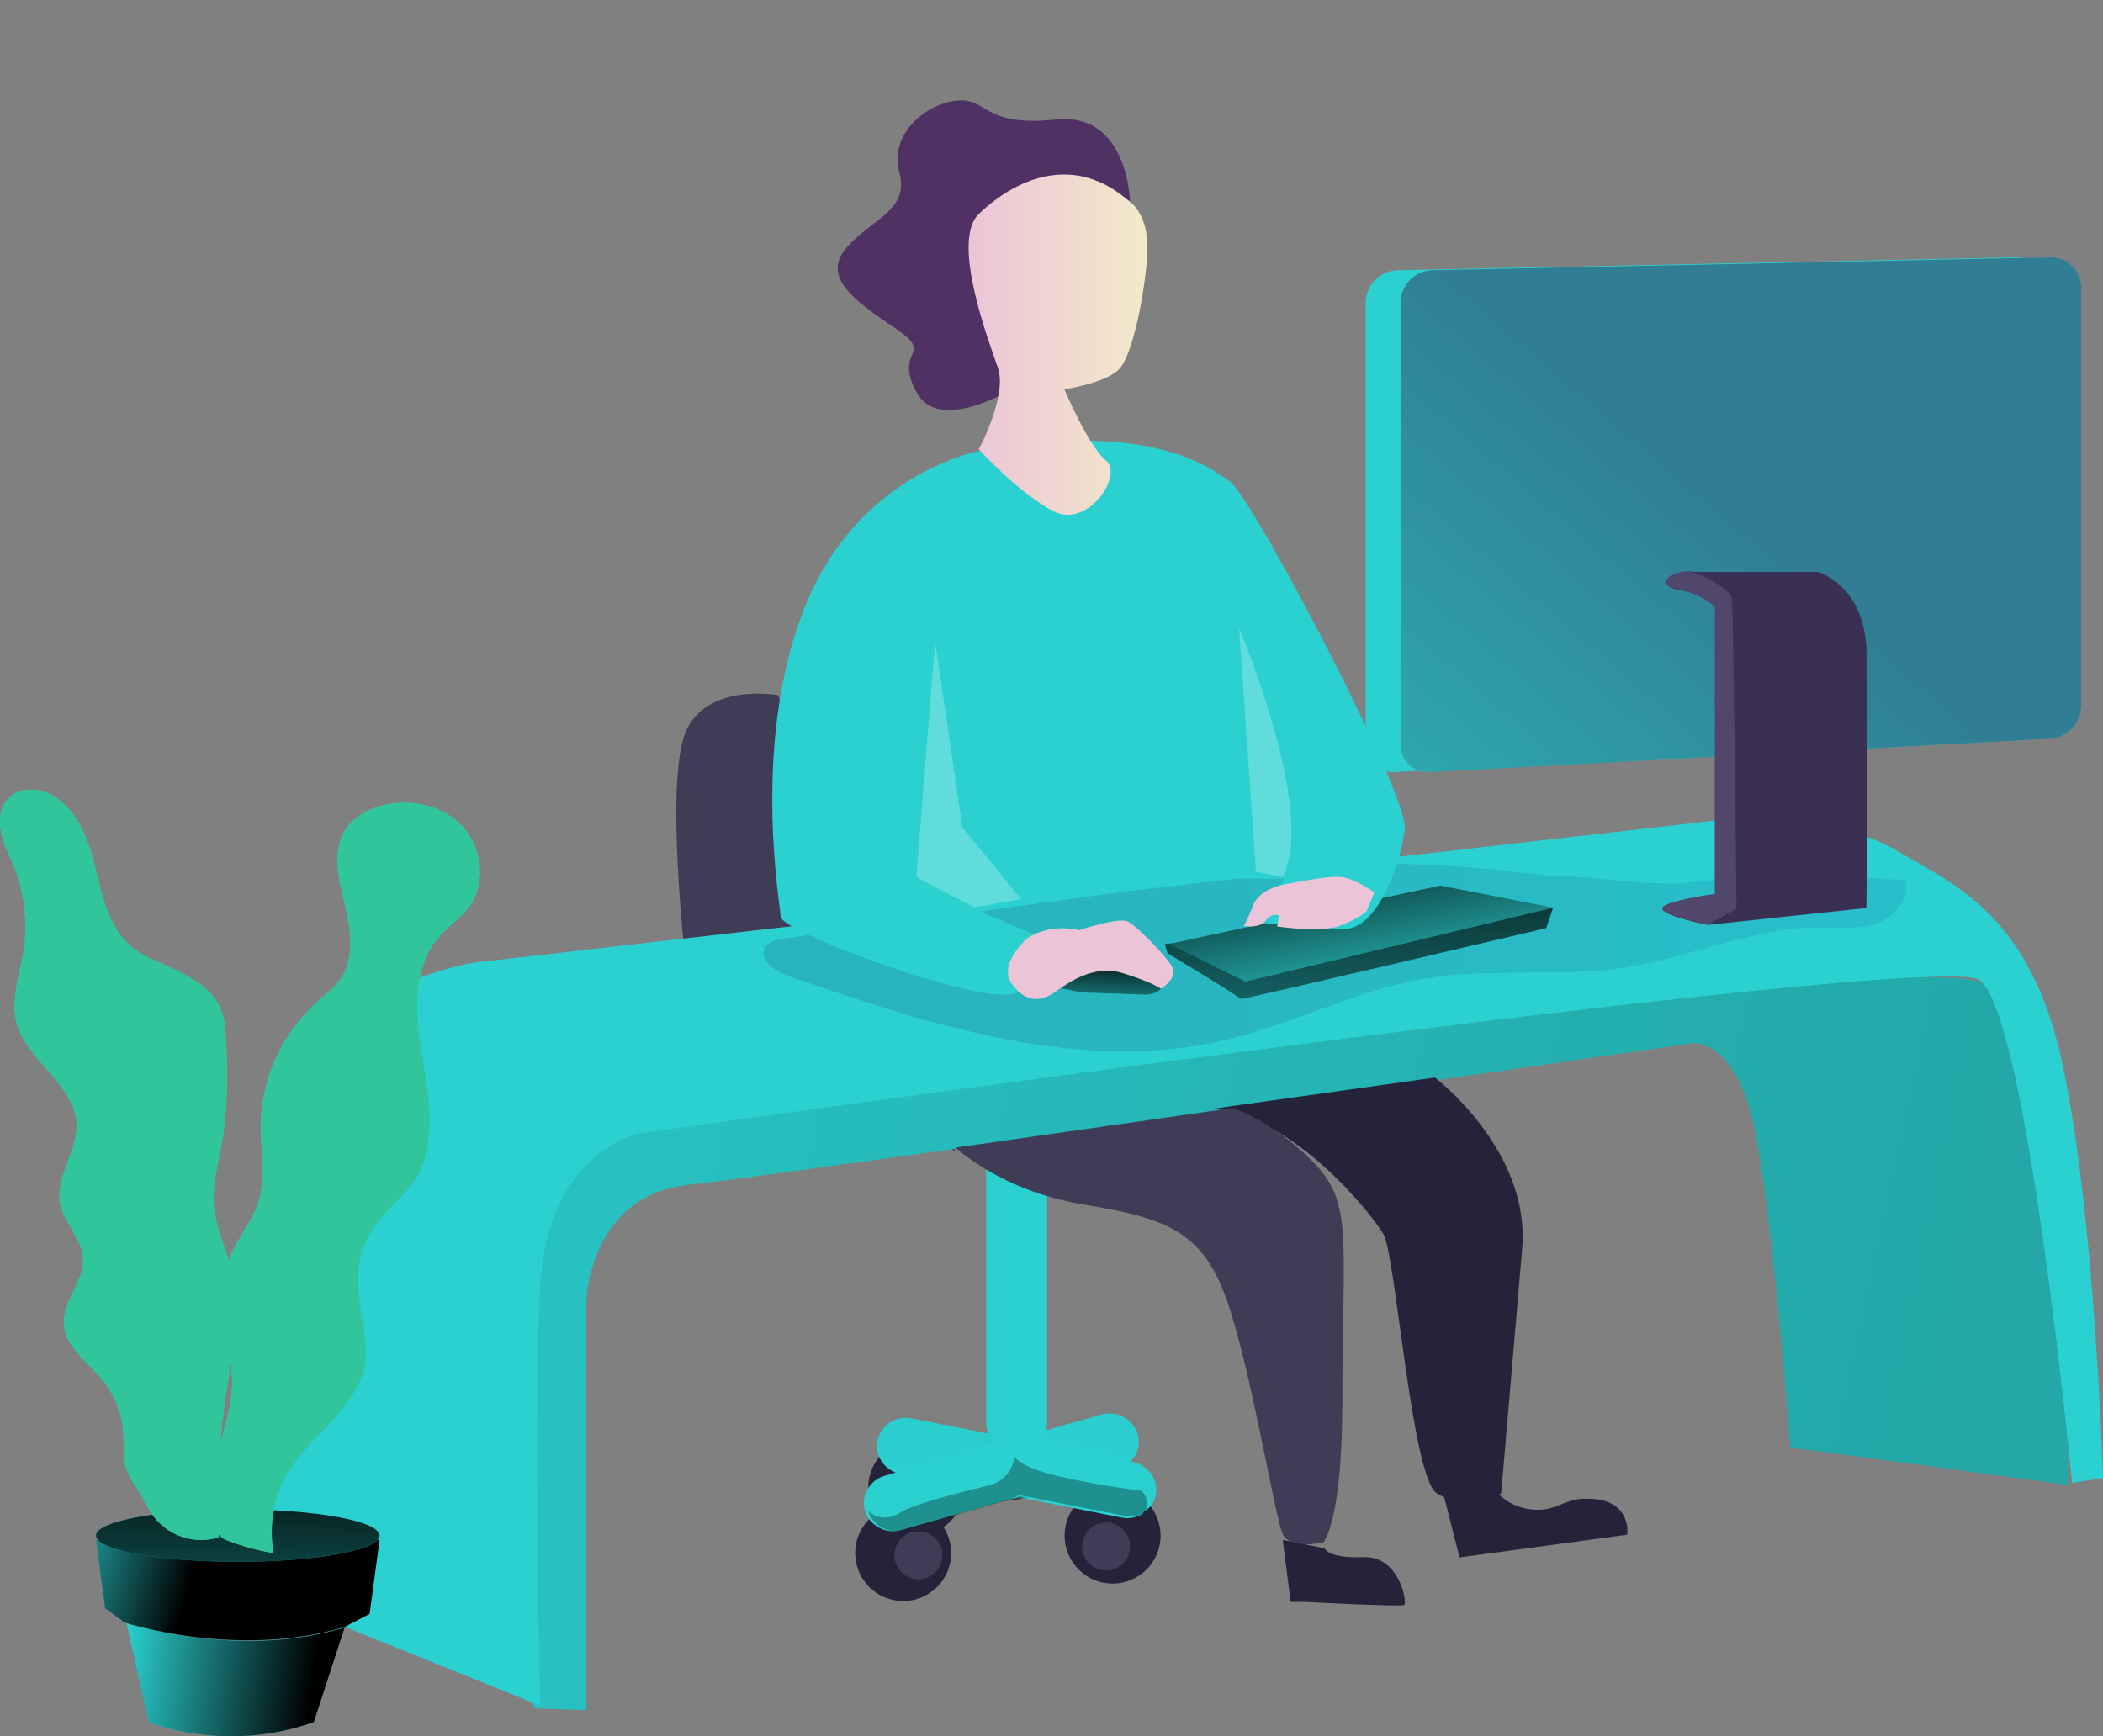 <svg width="482" height="398" viewBox="0 0 482 398" fill="none" xmlns="http://www.w3.org/2000/svg">
<rect x="0" y="0" width="482" height="398" fill="#808080" stroke="none"/>
<path d="M178.317 159.334C178.317 159.334 161.717 156.387 157.067 168.003C152.417 179.619 157.067 219.736 157.067 219.736L219 264L178.317 159.334Z" fill="#3F3D56"/>
<path d="M256.202 336.727L231.647 343.735C228.079 344.744 224.337 342.783 223.275 339.349C222.228 335.911 224.262 332.303 227.825 331.28L252.347 324.266C255.912 323.256 259.654 325.213 260.719 328.645C261.777 332.078 259.758 335.69 256.202 336.727Z" fill="#2BD0D0"/>
<circle cx="255" cy="352" r="11" fill="#25233A"/>
<circle cx="253.5" cy="354.5" r="5.5" fill="#3F3D56"/>
<circle cx="210" cy="341" r="11" fill="#25233A"/>
<path d="M214 341.5C214 344.538 211.538 347 208.5 347C205.462 347 203 344.538 203 341.5C203 338.462 205.462 336 208.5 336C211.538 336 214 338.462 214 341.5Z" fill="url(#paint0_linear_0_539)"/>
<circle cx="207" cy="356" r="11" fill="#25233A"/>
<path d="M216 356.5C216 359.538 213.538 362 210.5 362C207.462 362 205 359.538 205 356.5C205 353.462 207.462 351 210.5 351C213.538 351 216 353.462 216 356.5Z" fill="#3F3D56"/>
<path d="M257.085 347.874L206.298 337.828C202.724 337.111 200.414 333.698 201.13 330.192C201.862 326.692 205.341 324.428 208.915 325.126L259.702 335.153C263.276 335.87 265.586 339.284 264.87 342.79C264.147 346.297 260.666 348.571 257.085 347.874Z" fill="#2BD0D0"/>
<path d="M226 267H240V325.999C240 329.866 236.867 333 233.003 333C229.139 333 226.007 329.866 226.007 325.999V267H226Z" fill="#2BD0D0"/>
<path d="M231.187 343.708L206.65 350.733C203.082 351.747 199.336 349.784 198.275 346.345C197.228 342.904 199.262 339.295 202.823 338.271L227.36 331.266C230.924 330.255 234.664 332.214 235.728 335.647C236.767 339.082 234.739 342.681 231.187 343.708Z" fill="#2BD0D0"/>
<path d="M236 343.26L232.875 343.811C231.943 343.974 230.968 344.033 230 343.983L231.305 343.755C232.212 343.598 233.063 343.342 233.812 343L236 343.26Z" fill="url(#paint1_linear_0_539)"/>
<path d="M261 329.738C260.999 331.293 260.483 332.799 259.54 334L239 329.65C239.517 328.913 239.89 328.077 240.098 327.188L252.752 323.265C254.398 322.768 256.165 322.976 257.665 323.844C259.165 324.711 260.274 326.168 260.748 327.892C260.912 328.492 260.997 329.114 261 329.738Z" fill="url(#paint2_linear_0_539)"/>
<path opacity="0.31" d="M225.221 328.103C225.074 327.585 225 327.055 225 326.523V268H230.943V331.071C230.884 331.38 230.904 331.697 231 332C230.1 331.685 229.135 331.511 228.155 331.489C227.464 331.449 226.77 331.449 226.079 331.489L226.504 331.389C226.766 331.349 225.564 329.298 225.221 328.103Z" fill="url(#paint3_linear_0_539)"/>
<path opacity="0.31" d="M262.289 346.8C261.319 347.323 260.228 347.597 259.119 347.596C258.673 347.595 258.228 347.552 257.79 347.467L235.382 343.06L233.515 342.697C232.878 343.175 232.154 343.533 231.382 343.752L230.272 344.069L207.247 350.735C203.733 351.742 200.045 349.792 199 346.373C200.997 348.178 204.029 348.346 206.223 346.774C209.034 344.878 220.225 342.031 226.564 340.517C229.56 339.819 231.852 337.468 232.412 334.518C232.428 334.344 232.454 334.171 232.492 334C233.548 335.113 235.489 336.362 238.997 337.423C247.636 340.012 261.664 341.727 261.664 341.727C261.664 341.727 264.196 344.147 262.289 346.8Z" fill="url(#paint4_linear_0_539)"/>
<path d="M264 345C263.472 345.778 262.793 346.456 262 347C262.538 346.479 263.229 345.785 264 345Z" fill="url(#paint5_linear_0_539)"/>
<path d="M226.299 327.559C226.577 328.729 227.163 329.809 228 330.688C227.791 330.728 227.575 330.781 227.359 330.84L206.088 337C202.817 336.187 200.662 333.135 201.044 329.854C201.425 326.574 204.225 324.073 207.6 324C208.053 324.001 208.505 324.045 208.949 324.132L226.299 327.559Z" fill="url(#paint6_linear_0_539)"/>
<path d="M259 46.407C259 46.407 258.724 25.602 241.925 27.396C225.126 29.19 226.414 22.302 219.238 23.058C212.063 23.815 203.727 30.844 206.121 39.526C208.516 48.208 199.789 50.149 194.057 56.736C188.324 63.323 195.406 68.712 205.063 75.152C214.72 81.592 204.463 79.925 210.188 90.107C215.914 100.288 235.295 87.282 235.295 87.282L259 46.407Z" fill="#503164"/>
<path d="M122.664 391.601L134.393 392V298.255C134.393 298.255 134.984 274.014 157.846 271.582C180.707 269.151 388.042 239.116 388.042 239.116C388.042 239.116 396.26 238.246 400.993 254.017C405.726 269.788 410.333 331.804 410.333 331.804L473.973 340.381C473.973 340.381 475.652 230.832 452.671 224.786C429.69 218.741 129.149 249.546 129.149 249.546C129.149 249.546 106.858 365.898 122.664 391.601Z" fill="#2BD0D0"/>
<path opacity="0.197" d="M122.664 391.601L134.393 392V298.255C134.393 298.255 134.984 274.014 157.846 271.582C180.707 269.151 388.042 239.116 388.042 239.116C388.042 239.116 396.26 238.246 400.993 254.017C405.726 269.788 410.333 331.804 410.333 331.804L473.973 340.381C473.973 340.381 475.652 230.832 452.671 224.786C429.69 218.741 129.149 249.546 129.149 249.546C129.149 249.546 106.858 365.898 122.664 391.601Z" fill="url(#paint7_linear_0_539)"/>
<path d="M62 260.784C62 260.784 67.744 229.028 108.144 220.705L393.327 188.062C393.327 188.062 421.323 186.902 434.131 194.649C446.939 202.395 465.219 208.817 472.714 243.872C480.209 278.928 482 338.814 482 338.814L474.91 339.914C474.91 339.914 464.562 231.474 453.599 224.608C442.635 217.743 146.196 259.863 146.196 259.863C146.196 259.863 125.635 263.951 123.844 294.395C122.053 324.838 123.844 391 123.844 391L62 366.057V260.784Z" fill="#2BD0D0"/>
<path opacity="0.19" d="M355.425 200.844C340.663 198.944 325.781 197.568 310.906 198.125C299.727 198.557 288.62 200.09 277.534 201.617L179.759 215.12C178.1 215.349 176.209 215.723 175.38 217.164C173.787 219.916 177.529 222.628 180.561 223.676C213.071 234.932 247.804 246.332 281.269 238.306C296.569 234.637 310.78 227.018 326.299 224.371C341.817 221.724 357.747 224.161 373.232 221.665C387.789 219.32 401.649 212.656 416.404 212.591C420.929 212.591 425.587 213.168 429.879 211.752C434.172 210.337 437.967 206.013 436.779 201.702C422.926 201.224 407.375 198.695 393.787 201.44C380.338 204.152 368.893 200.844 355.425 200.844Z" fill="url(#paint8_linear_0_539)"/>
<path d="M267 216.38L267.57 218.494C267.57 218.494 284.451 228.667 284.345 228.995C284.239 229.323 354.369 212.756 354.369 212.756L356 208L267 216.38Z" fill="#2BD0D0"/>
<path d="M267 216.38L267.57 218.494C267.57 218.494 284.451 228.667 284.345 228.995C284.239 229.323 354.369 212.756 354.369 212.756L356 208L267 216.38Z" fill="url(#paint9_linear_0_539)"/>
<path d="M268 216.364L330.107 203L356 208.054L285.442 225L268 216.364Z" fill="#2BD0D0"/>
<path d="M268 216.364L330.107 203L356 208.054L285.442 225L268 216.364Z" fill="url(#paint10_linear_0_539)"/>
<path d="M247.832 227.484L262.289 227.996C262.289 227.996 265.961 228.224 266.91 225.279C267.859 222.334 261.02 216.119 260.287 216.002C259.554 215.884 240.528 221.221 243.27 226.558L247.832 227.484Z" fill="#2BD0D0"/>
<path d="M247.832 227.484L262.289 227.996C262.289 227.996 265.961 228.224 266.91 225.279C267.859 222.334 261.02 216.119 260.287 216.002C259.554 215.884 240.528 221.221 243.27 226.558L247.832 227.484Z" fill="url(#paint11_linear_0_539)"/>
<path d="M79 373.056L71.942 394.733C51.469 402.084 34.062 394.733 34.062 394.733L29 372C29 372 54.535 380.56 79 373.056Z" fill="#2BD0D0"/>
<path d="M79 373.056L71.942 394.733C51.469 402.084 34.062 394.733 34.062 394.733L29 372C29 372 54.535 380.56 79 373.056Z" fill="url(#paint12_linear_0_539)"/>
<path d="M87 353L84.716 369.943L78.93 372.951C54.282 380.372 28.515 371.913 28.515 371.913L24.072 368.63L22 353H87Z" fill="#2BD0D0"/>
<path d="M87 353L84.716 369.943L78.93 372.951C54.282 380.372 28.515 371.913 28.515 371.913L24.072 368.63L22 353H87Z" fill="url(#paint13_linear_0_539)"/>
<ellipse cx="54.5" cy="352" rx="32.5" ry="6" fill="#2BD0D0"/>
<ellipse cx="54.5" cy="352" rx="32.5" ry="6" fill="url(#paint14_linear_0_539)"/>
<path d="M39.641 222.03C36.459 220.515 33.038 219.372 30.285 217.159C24.738 212.661 23.332 204.912 21.595 197.962C19.859 191.011 16.498 183.369 9.651 181.375C7.089 180.638 4.084 180.93 2.136 182.764C0.083 184.698 -0.333 187.874 0.228 190.679C0.789 193.483 2.156 195.995 3.213 198.653C5.68 204.826 6.431 211.559 5.385 218.13C4.52 223.519 2.453 228.981 3.78 234.264C6.032 243.228 17.251 248.485 17.561 257.721C17.772 263.954 12.675 269.722 13.83 275.856C14.682 280.394 18.835 283.936 19.06 288.548C19.311 293.778 14.398 298.203 14.636 303.433C14.873 308.663 20.063 312.158 23.451 316.272C26.291 319.726 27.979 323.992 28.278 328.465C28.456 331.256 28.099 334.147 29.004 336.792C29.664 338.725 30.985 340.367 32.008 342.108C33.137 343.988 33.989 346.022 35.349 347.763C38.848 352.201 44.682 354.044 50.074 352.414C51.124 345.464 50.206 338.373 50.497 331.349C51.071 317.74 56.188 304.025 52.913 290.814C51.712 285.97 49.401 281.371 48.991 276.401C48.628 271.962 49.803 267.563 50.622 263.184C52.312 254.14 52.286 244.79 51.593 235.646C51.045 228.39 45.974 225.047 39.641 222.03Z" fill="#2BD0D0"/>
<path d="M59.752 257.767C59.699 263.829 61.082 270.096 59.14 275.852C57.67 280.214 54.438 283.786 52.769 288.075C48.918 297.974 54.099 309.075 53.042 319.644C52.603 323.999 51.106 328.182 50.162 332.458C48.989 337.871 48.702 343.438 49.311 348.943C49.182 351.015 50.599 352.865 52.636 353.285C55.894 354.526 59.27 355.435 62.711 356C61.548 349.591 62.773 342.979 66.156 337.41C71.43 328.78 81.678 322.964 83.587 313.051C84.877 306.339 81.871 299.527 82.084 292.696C82.237 288.15 83.803 283.765 86.566 280.148C89.046 276.921 92.405 274.425 94.713 271.079C100.259 263.012 98.53 252.23 96.881 242.584C95.231 232.937 94.274 221.836 100.791 214.527C102.853 212.216 105.539 210.483 107.408 208.014C111.571 202.51 110.52 194.031 105.679 189.112C100.838 184.192 93.043 182.831 86.46 184.996C83.682 185.813 81.231 187.477 79.45 189.756C76.125 194.47 77.455 200.91 78.865 206.513C80.095 211.38 81.086 216.996 79.403 221.903C78.147 225.554 74.961 227.533 72.254 230.075C64.503 237.235 59.992 247.227 59.752 257.767Z" fill="#2BD0D0"/>
<path d="M53.062 311.522C52.124 318.115 50.77 324.761 50.493 331.373V332.038C50.478 332.202 50.44 332.363 50.381 332.517C49.209 337.934 48.917 343.507 49.515 349.018C49.551 349.911 49.776 350.786 50.176 351.584C50.143 351.863 50.103 352.135 50.063 352.414C44.67 354.044 38.834 352.201 35.334 347.762C34.013 346.021 33.121 343.987 31.992 342.107C30.935 340.359 29.647 338.717 28.987 336.79C28.082 334.132 28.438 331.254 28.26 328.463C27.962 323.989 26.272 319.722 23.432 316.267C20.043 312.18 14.845 308.751 14.614 303.434C14.383 298.117 19.29 293.778 19.039 288.547C18.815 283.935 14.66 280.393 13.808 275.854C12.652 269.719 17.771 263.951 17.54 257.717C17.23 248.479 6.008 243.222 3.755 234.257C2.434 228.973 4.495 223.51 5.36 218.121C6.411 211.558 5.669 204.832 3.214 198.661C2.157 196.003 0.79 193.498 0.228 190.686C-0.333 187.875 0.083 184.705 2.137 182.764C4.119 180.93 7.091 180.638 9.654 181.375C16.51 183.369 19.858 191.039 21.602 197.99C23.346 204.942 24.746 212.684 30.294 217.19C33.036 219.417 36.47 220.546 39.654 222.062C45.995 225.079 51.068 228.422 51.609 235.613C52.27 244.757 52.329 254.108 50.638 263.153C49.819 267.533 48.657 271.932 49.007 276.372C49.357 280.811 51.279 285.012 52.534 289.318C52.672 289.803 52.811 290.295 52.93 290.787C54.595 297.626 54.06 304.544 53.062 311.522Z" fill="#30C59B"/>
<path d="M49.718 351C49.421 350.229 49.25 349.38 49.216 348.512C48.785 343.152 49 337.733 49.852 332.465C49.877 332.31 49.905 332.155 49.934 332C49.762 338.346 50.307 344.744 49.718 351Z" fill="url(#paint15_linear_0_539)"/>
<path d="M107.393 208.014C105.522 210.483 102.831 212.216 100.766 214.527C94.239 221.83 95.198 232.937 96.85 242.584C98.501 252.23 100.233 263.012 94.678 271.079C92.367 274.398 89.004 276.921 86.519 280.148C83.752 283.765 82.183 288.15 82.03 292.696C81.817 299.527 84.827 306.339 83.535 313.051C81.624 322.964 71.36 328.793 66.078 337.41C62.703 342.984 61.485 349.595 62.654 356C59.217 355.435 55.845 354.526 52.59 353.285C51.7 353.021 50.893 352.534 50.246 351.87C50.154 351.763 50.072 351.647 49.999 351.525C49.587 350.735 49.348 349.866 49.3 348.976C48.701 343.469 49 337.902 50.186 332.491C50.219 332.331 50.259 332.172 50.299 332.013C51.245 327.903 52.644 323.873 53.07 319.677C53.297 316.957 53.243 314.221 52.91 311.511C53.916 304.54 54.455 297.629 52.757 290.843C52.637 290.352 52.497 289.861 52.357 289.376C52.484 288.951 52.63 288.526 52.797 288.108C54.469 283.819 57.706 280.247 59.178 275.885C61.116 270.129 59.737 263.862 59.79 257.8C59.877 247.331 64.613 237.219 72.219 230.075C74.93 227.533 78.12 225.554 79.379 221.903C81.064 216.996 80.045 211.38 78.84 206.513C77.421 200.91 76.075 194.47 79.426 189.756C81.091 187.419 83.715 185.899 86.446 184.996C93.013 182.831 100.853 184.192 105.695 189.112C110.537 194.031 111.563 202.543 107.393 208.014Z" fill="#30C59B"/>
<path d="M225.573 103.146C225.573 103.146 197.756 107.446 184.889 138.123C172.022 168.8 178.713 206.806 178.938 210.15C179.163 213.494 218.366 228 229.573 228C240.781 228 243.115 216.771 243.115 216.771L223.312 208.338L283.482 201.389H294.286L288.335 211.421C288.335 211.421 300.078 212.652 307.927 212.932C315.775 213.213 321.105 197.691 321.984 189.973C322.863 182.256 287.317 114.515 282.007 110.503C276.698 106.49 262.29 96.686 225.573 103.146Z" fill="#2BD0D0"/>
<path d="M258.392 45.776C258.392 45.776 263.424 48.606 262.971 57.761C262.519 66.916 259.682 80.693 256.819 84.261C253.955 87.83 243.94 89.228 243.94 89.228C243.94 89.228 249.403 102.206 253.469 105.555C257.535 108.904 249.383 121.242 241.454 117.194C233.526 113.145 224.334 102.978 224.334 102.978C224.334 102.978 230.946 90.733 228.71 84.288C226.475 77.843 217.938 55.224 224.334 49.045C230.73 42.867 244.52 34.011 258.392 45.776Z" fill="url(#paint16_linear_0_539)"/>
<path opacity="0.25" d="M214.334 147L210 201.055L223.238 208L234 206.122L220.572 189.618L214.334 147Z" fill="white"/>
<path opacity="0.25" d="M284 144C284 144 301.909 186.077 293.97 201L287.854 199.839L284 144Z" fill="white"/>
<path d="M235.522 215.045C235.522 215.045 228.756 220.82 231.776 225.312C234.796 229.803 238.401 229.675 241.407 227.667C244.413 225.658 250.318 220.891 257.353 223.079C264.388 225.267 266.097 226.659 266.097 226.659C266.097 226.659 269.802 224.343 268.841 222.02C267.879 219.697 260.521 212.171 258.389 211.195C256.257 210.22 247.406 213.216 247.406 213.216C247.406 213.216 240.903 211.458 235.522 215.045Z" fill="url(#paint17_linear_0_539)"/>
<path d="M295.191 202.598C295.191 202.598 288.806 203.357 287.193 207.555C285.58 211.753 285 212.264 285 212.264C285 212.264 288.606 212.955 290.106 211.001C291.605 209.047 293.165 209.868 293.165 209.868L292.718 212.375C292.718 212.375 302.516 213.852 306.942 212.264C311.367 210.676 313.267 208.812 313.267 208.812L315 204.572C315 204.572 310.821 201.541 307.668 201.072C304.516 200.602 295.191 202.598 295.191 202.598Z" fill="url(#paint18_linear_0_539)"/>
<path d="M328.893 247C328.893 247 350.827 263.687 348.877 286.259C346.928 308.831 344.064 342.346 344.064 342.346C344.064 342.346 335.218 346.068 329.357 342.346C323.495 338.624 319.946 287.697 317.042 282.833C314.138 277.969 296.667 256.042 278 254.154L328.893 247Z" fill="#25233A"/>
<path d="M219 263.058C219 263.058 229.444 272.953 248.062 276.06C266.681 279.167 275.359 281.76 281.049 297.665C286.739 313.57 292.197 347.802 293.984 351.628C295.77 355.454 303.366 353.502 303.366 353.502C303.366 353.502 307.662 348.607 307.662 321.388C307.662 283.442 310.317 275.664 300.749 266.132C291.181 256.599 282.477 254 282.477 254L219 263.058Z" fill="#3F3D56"/>
<path d="M294 353L295.82 367.197H299.228C299.228 367.197 321.176 368.384 321.864 367.872C322.552 367.359 320.807 356.629 312.492 356.932C304.176 357.236 303.631 354.909 303.631 354.909L294 353Z" fill="#25233A"/>
<path d="M331 343.156L334.518 357L372.955 351.788C372.955 351.788 374.308 342.695 362.132 343.597C358.918 343.831 356.524 346.062 352.661 346.082C348.798 346.102 345.098 344.539 343.15 342L331 343.156Z" fill="#25233A"/>
<path d="M461.804 169.337L319.561 176.991C316.121 177.172 313.185 174.52 313 171.065C313 170.958 313 170.845 313 170.739V69.473C313.003 65.372 316.267 62.025 320.348 61.938L462.009 59.001C463.827 58.964 465.584 59.654 466.895 60.919C468.206 62.183 468.964 63.92 469 65.745V161.716C468.995 165.772 465.836 169.118 461.804 169.337Z" fill="#2BD0D0"/>
<path d="M469.804 169.337L327.555 176.992C324.115 177.169 321.182 174.514 321 171.058C321 170.952 321 170.846 321 170.739V69.473C320.996 65.371 324.26 62.021 328.342 61.938L470.022 59.001C473.799 58.931 476.92 61.944 477 65.739V161.716C476.995 165.773 473.836 169.119 469.804 169.337Z" fill="#2BD0D0"/>
<path d="M469.804 169.337L327.555 176.992C324.115 177.169 321.182 174.514 321 171.058C321 170.952 321 170.846 321 170.739V69.473C320.996 65.371 324.26 62.021 328.342 61.938L470.022 59.001C473.799 58.931 476.92 61.944 477 65.739V161.716C476.995 165.773 473.836 169.119 469.804 169.337Z" fill="url(#paint19_linear_0_539)"/>
<path d="M427.773 208.138L391.478 212C391.478 212 380.425 209.77 381.023 208.138C381.622 206.505 393.179 204.933 393.179 204.933V139.129C393.08 138.983 391.558 137.045 387.39 135.81C386.583 135.571 385.762 135.38 384.931 135.24C384.217 135.135 383.523 134.925 382.871 134.616C380.392 133.335 383.13 131.105 386.978 131.006C387.581 130.985 388.184 131.02 388.78 131.112H416.693C416.693 131.112 427.261 134.085 427.773 148.923C428.284 163.762 427.773 208.138 427.773 208.138Z" fill="#3A3054"/>
<path d="M398 208.277L391.322 212C391.322 212 380.434 209.77 381.023 208.137C381.612 206.505 393.018 204.932 393.018 204.932V139.123C392.88 138.971 391.211 137.225 387.315 135.805C385.865 135.288 384.376 134.888 382.863 134.61C380.421 133.329 383.118 131.1 386.909 131C390.137 131.445 396.494 135.028 396.907 137.073C397.319 139.117 398 208.277 398 208.277Z" fill="#51466B"/>
<path d="M263 346C262.119 347.001 261.709 347.371 262.23 346.547C262.5 346.388 262.757 346.205 263 346Z" fill="url(#paint20_linear_0_539)"/>
<defs>
<linearGradient id="paint0_linear_0_539" x1="203" y1="347" x2="214" y2="347" gradientUnits="userSpaceOnUse">
<stop stop-color="#183866"/>
<stop offset="1" stop-color="#1A7FC1"/>
</linearGradient>
<linearGradient id="paint1_linear_0_539" x1="229.992" y1="344.001" x2="236" y2="344.001" gradientUnits="userSpaceOnUse">
<stop/>
<stop offset="0.99" stop-opacity="0.01"/>
</linearGradient>
<linearGradient id="paint2_linear_0_539" x1="263.916" y1="64.831" x2="276.23" y2="87.866" gradientUnits="userSpaceOnUse">
<stop/>
<stop offset="0.99" stop-opacity="0.01"/>
</linearGradient>
<linearGradient id="paint3_linear_0_539" x1="289.529" y1="-139.56" x2="244.041" y2="-139.669" gradientUnits="userSpaceOnUse">
<stop/>
<stop offset="0.99" stop-opacity="0.01"/>
</linearGradient>
<linearGradient id="paint4_linear_0_539" x1="357.142" y1="56.999" x2="346.535" y2="7.893" gradientUnits="userSpaceOnUse">
<stop/>
<stop offset="0.99" stop-opacity="0.01"/>
</linearGradient>
<linearGradient id="paint5_linear_0_539" x1="309.847" y1="11.318" x2="305.879" y2="10.065" gradientUnits="userSpaceOnUse">
<stop/>
<stop offset="0.99" stop-opacity="0.01"/>
</linearGradient>
<linearGradient id="paint6_linear_0_539" x1="258.106" y1="56.508" x2="241.633" y2="75.4" gradientUnits="userSpaceOnUse">
<stop/>
<stop offset="0.99" stop-opacity="0.01"/>
</linearGradient>
<linearGradient id="paint7_linear_0_539" x1="524.505" y1="-20.451" x2="33.062" y2="-127.28" gradientUnits="userSpaceOnUse">
<stop/>
<stop offset="1" stop-opacity="0.01"/>
</linearGradient>
<linearGradient id="paint8_linear_0_539" x1="212.123" y1="201.726" x2="474.119" y2="201.726" gradientUnits="userSpaceOnUse">
<stop stop-color="#183866"/>
<stop offset="1" stop-color="#1A7FC1"/>
</linearGradient>
<linearGradient id="paint9_linear_0_539" x1="75.456" y1="182.212" x2="76.999" y2="289.94" gradientUnits="userSpaceOnUse">
<stop/>
<stop offset="0.99" stop-opacity="0.01"/>
</linearGradient>
<linearGradient id="paint10_linear_0_539" x1="197.154" y1="207.814" x2="206.217" y2="254.211" gradientUnits="userSpaceOnUse">
<stop/>
<stop offset="0.99" stop-opacity="0.01"/>
</linearGradient>
<linearGradient id="paint11_linear_0_539" x1="237.493" y1="217.691" x2="236.892" y2="236.145" gradientUnits="userSpaceOnUse">
<stop/>
<stop offset="0.99" stop-opacity="0.01"/>
</linearGradient>
<linearGradient id="paint12_linear_0_539" x1="126.11" y1="4.954" x2="82.371" y2="-1.291" gradientUnits="userSpaceOnUse">
<stop/>
<stop offset="0.99" stop-opacity="0.01"/>
</linearGradient>
<linearGradient id="paint13_linear_0_539" x1="133.367" y1="34.173" x2="98.535" y2="24.664" gradientUnits="userSpaceOnUse">
<stop/>
<stop offset="0.99" stop-opacity="0.01"/>
</linearGradient>
<linearGradient id="paint14_linear_0_539" x1="-192.124" y1="327.797" x2="-192.764" y2="420.661" gradientUnits="userSpaceOnUse">
<stop/>
<stop offset="0.99" stop-opacity="0.01"/>
</linearGradient>
<linearGradient id="paint15_linear_0_539" x1="78.207" y1="21.728" x2="74.684" y2="21.788" gradientUnits="userSpaceOnUse">
<stop/>
<stop offset="0.99" stop-opacity="0.01"/>
</linearGradient>
<linearGradient id="paint16_linear_0_539" x1="221.984" y1="118.009" x2="262.998" y2="118.009" gradientUnits="userSpaceOnUse">
<stop stop-color="#ECC4D7"/>
<stop offset="0.42" stop-color="#EFD4D1"/>
<stop offset="1" stop-color="#F2EAC9"/>
</linearGradient>
<linearGradient id="paint17_linear_0_539" x1="268.632" y1="190.608" x2="306.631" y2="190.608" gradientUnits="userSpaceOnUse">
<stop stop-color="#ECC4D7"/>
<stop offset="0.42" stop-color="#EFD4D1"/>
<stop offset="1" stop-color="#F2EAC9"/>
</linearGradient>
<linearGradient id="paint18_linear_0_539" x1="322.292" y1="196.852" x2="352.292" y2="196.852" gradientUnits="userSpaceOnUse">
<stop stop-color="#ECC4D7"/>
<stop offset="0.42" stop-color="#EFD4D1"/>
<stop offset="1" stop-color="#F2EAC9"/>
</linearGradient>
<linearGradient id="paint19_linear_0_539" x1="450.177" y1="160.011" x2="326.849" y2="303.362" gradientUnits="userSpaceOnUse">
<stop stop-color="#362958" stop-opacity="0.501"/>
<stop offset="1" stop-color="#34313D" stop-opacity="0.01"/>
</linearGradient>
<linearGradient id="paint20_linear_0_539" x1="302.125" y1="3.165" x2="300.959" y2="2.734" gradientUnits="userSpaceOnUse">
<stop/>
<stop offset="0.99" stop-opacity="0.01"/>
</linearGradient>
</defs>
</svg>
